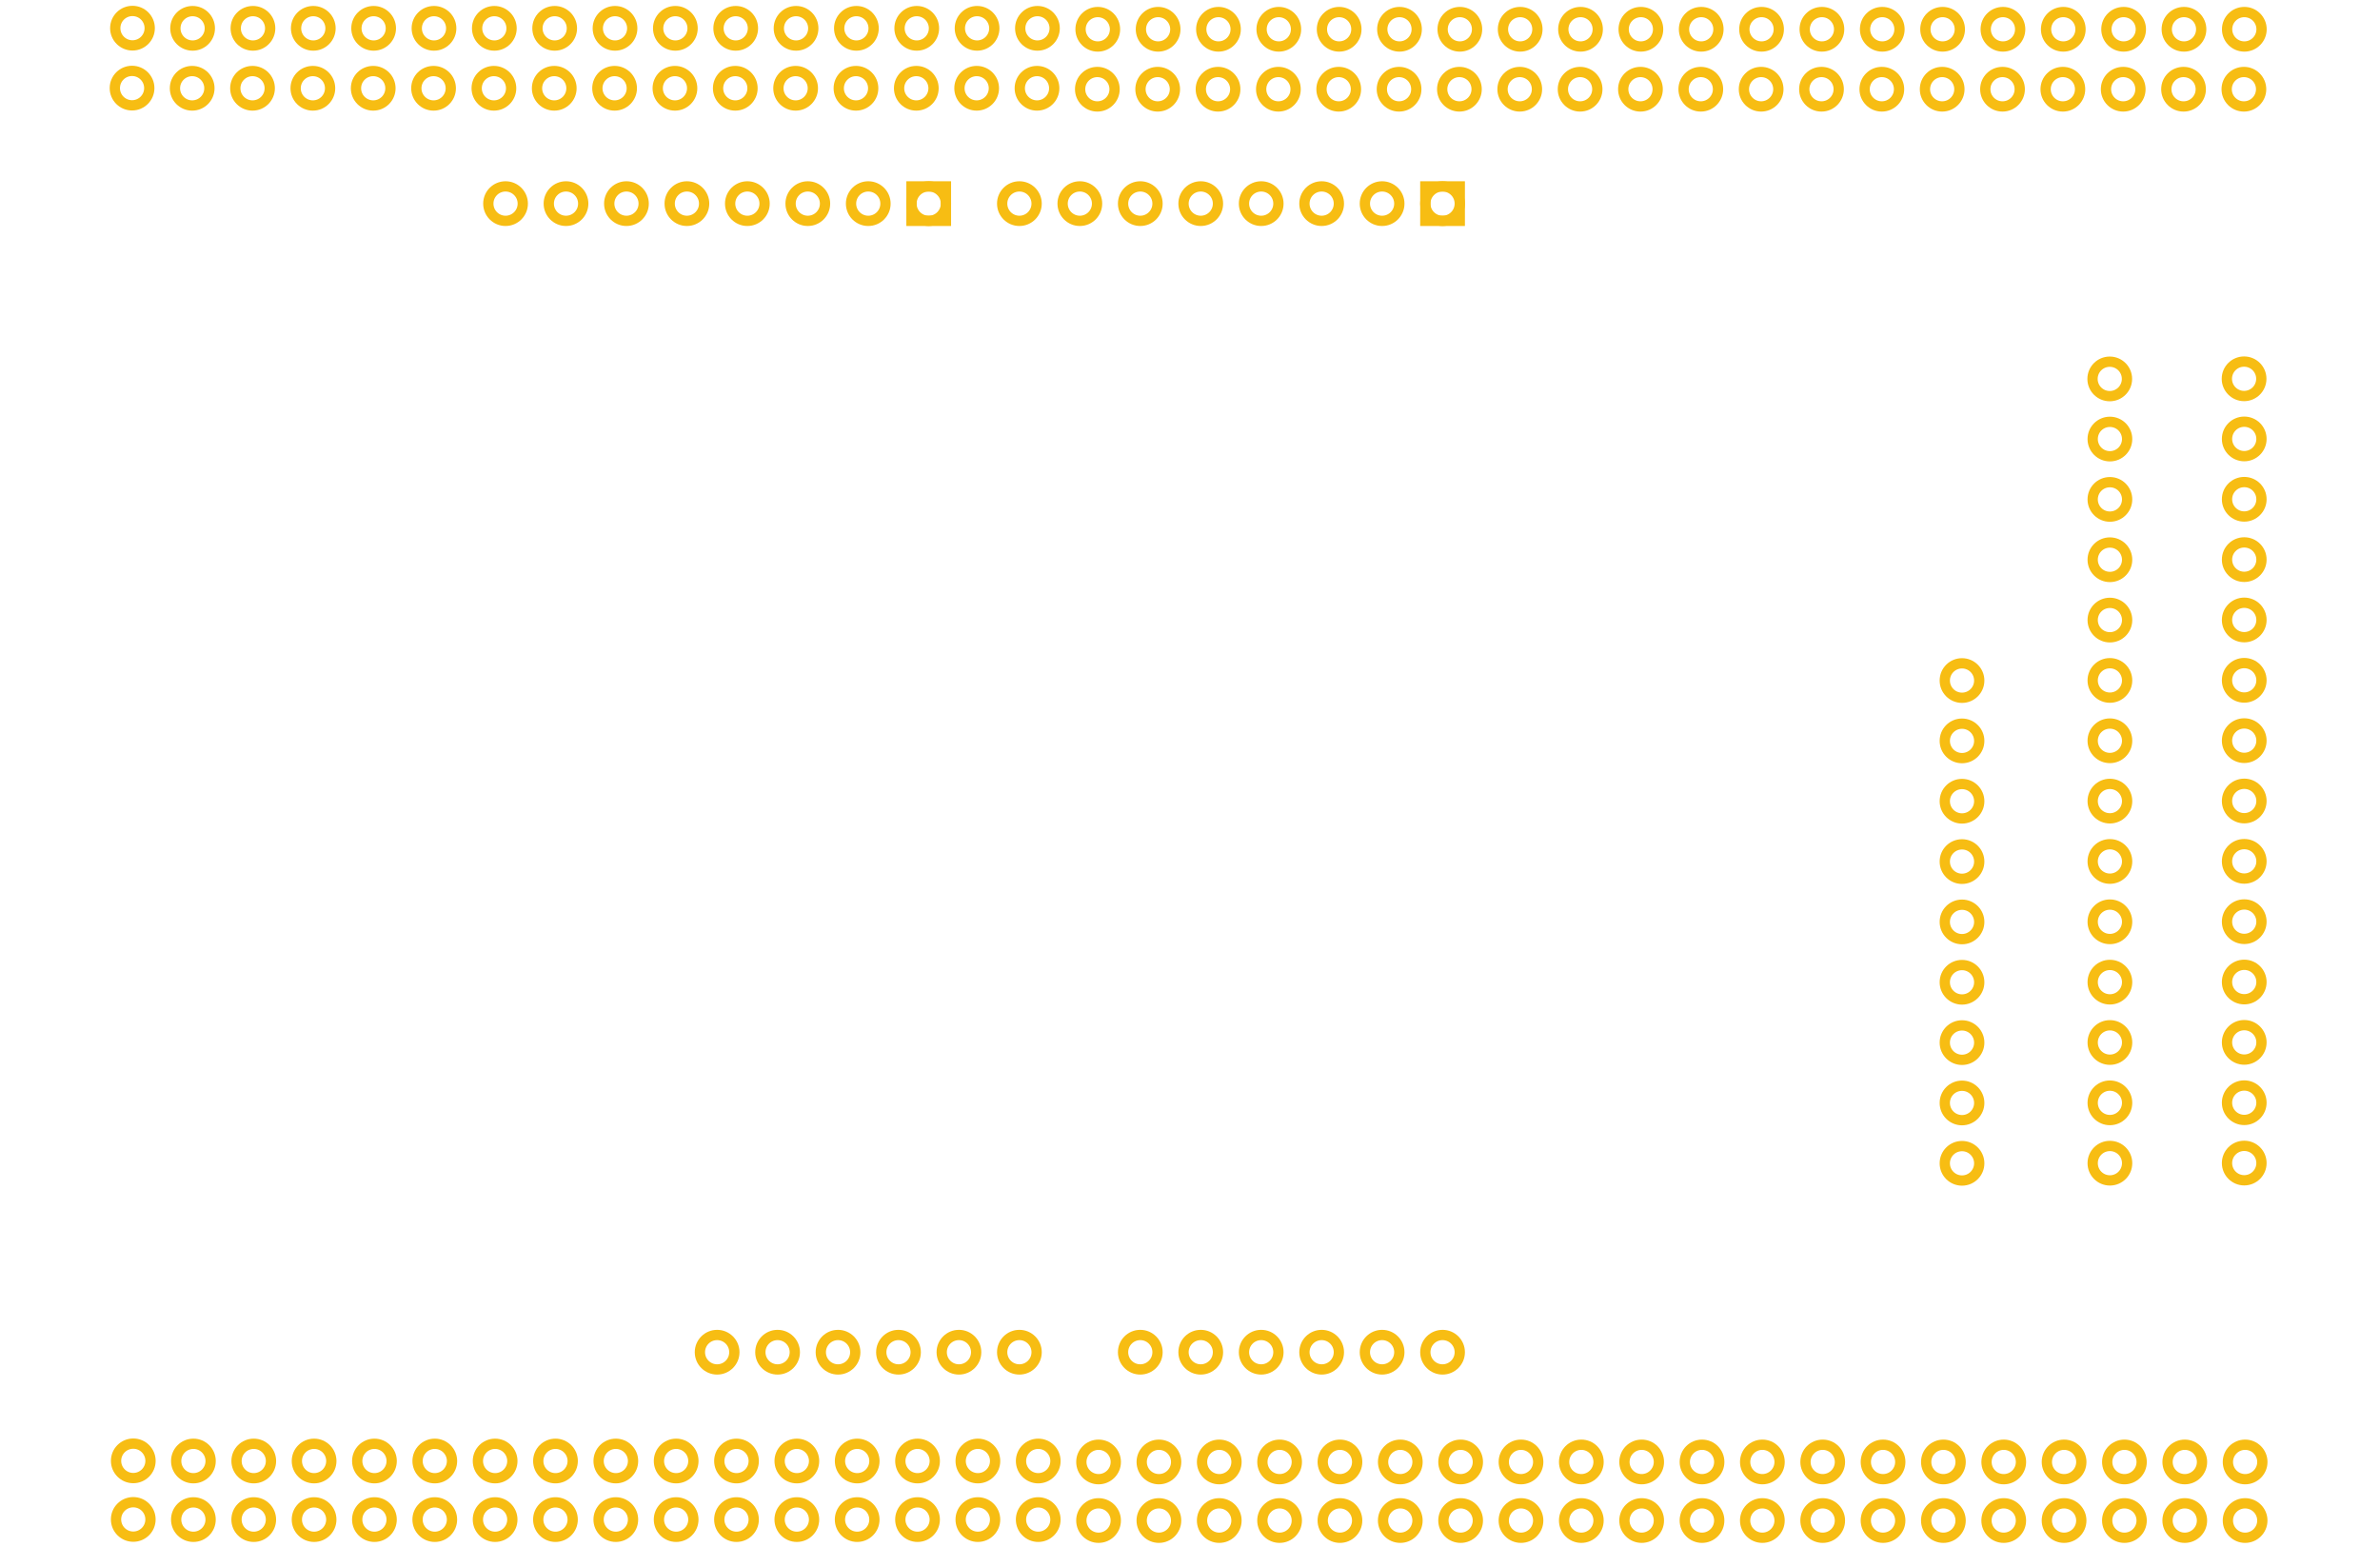 <?xml version="1.0" encoding="UTF-8" standalone="no"?>
<!-- Created with Inkscape (http://www.inkscape.org/) -->

<svg
   xmlns:dc="http://purl.org/dc/elements/1.1/"
   xmlns:cc="http://creativecommons.org/ns#"
   xmlns:rdf="http://www.w3.org/1999/02/22-rdf-syntax-ns#"
   xmlns:svg="http://www.w3.org/2000/svg"
   xmlns="http://www.w3.org/2000/svg"
   version="1.2"
   width="354.331"
   height="230.315"
   viewBox="0 0 283.464 184.252"
   id="svg2">
  <desc
     id="desc4">Fritzing footprint generated by brd2svg</desc>
  <defs
     id="defs359" />
  <g
     id="copper1">
    <g
       id="copper0">
      <circle
         cx="168.057"
         cy="144"
         r="2.052"
         transform="translate(-25.045,17.052)"
         id="connector1pad"
         style="fill:none;stroke:#f7bd13;stroke-width:1.224" />
      <circle
         cx="175.257"
         cy="144"
         r="2.052"
         transform="translate(-25.045,17.052)"
         id="connector2pad"
         style="fill:none;stroke:#f7bd13;stroke-width:1.224" />
      <circle
         cx="182.457"
         cy="144"
         r="2.052"
         transform="translate(-25.045,17.052)"
         id="connector3pad"
         style="fill:none;stroke:#f7bd13;stroke-width:1.224" />
      <circle
         cx="189.657"
         cy="144"
         r="2.052"
         transform="translate(-25.045,17.052)"
         id="connector4pad"
         style="fill:none;stroke:#f7bd13;stroke-width:1.224" />
      <circle
         cx="196.857"
         cy="144"
         r="2.052"
         transform="translate(-25.045,17.052)"
         id="connector5pad"
         style="fill:none;stroke:#f7bd13;stroke-width:1.224" />
      <circle
         cx="135.657"
         cy="7.2"
         r="2.052"
         transform="translate(-25.045,17.052)"
         id="connector68pad"
         style="fill:none;stroke:#f7bd13;stroke-width:1.224" />
      <rect
         width="4.104"
         height="4.104"
         x="108.56"
         y="22.2"
         id="rect325"
         style="fill:none;stroke:#f7bd13;stroke-width:1.224" />
      <circle
         cx="128.457"
         cy="7.2"
         r="2.052"
         transform="translate(-25.045,17.052)"
         id="connector69pad"
         style="fill:none;stroke:#f7bd13;stroke-width:1.224" />
      <circle
         cx="121.257"
         cy="7.2"
         r="2.052"
         transform="translate(-25.045,17.052)"
         id="connector70pad"
         style="fill:none;stroke:#f7bd13;stroke-width:1.224" />
      <circle
         cx="114.057"
         cy="7.2"
         r="2.052"
         transform="translate(-25.045,17.052)"
         id="connector71pad"
         style="fill:none;stroke:#f7bd13;stroke-width:1.224" />
      <circle
         cx="106.857"
         cy="7.2"
         r="2.052"
         transform="translate(-25.045,17.052)"
         id="connector72pad"
         style="fill:none;stroke:#f7bd13;stroke-width:1.224" />
      <circle
         cx="99.657"
         cy="7.2"
         r="2.052"
         transform="translate(-25.045,17.052)"
         id="connector73pad"
         style="fill:none;stroke:#f7bd13;stroke-width:1.224" />
      <circle
         cx="92.457"
         cy="7.2"
         r="2.052"
         transform="translate(-25.045,17.052)"
         id="connector74pad"
         style="fill:none;stroke:#f7bd13;stroke-width:1.224" />
      <circle
         cx="85.257"
         cy="7.2"
         r="2.052"
         transform="translate(-25.045,17.052)"
         id="connector75pad"
         style="fill:none;stroke:#f7bd13;stroke-width:1.224" />
      <circle
         cx="196.857"
         cy="7.2"
         r="2.052"
         transform="translate(-25.045,17.052)"
         id="connector76pad"
         style="fill:none;stroke:#f7bd13;stroke-width:1.224" />
      <rect
         width="4.104"
         height="4.104"
         x="169.76"
         y="22.2"
         id="rect335"
         style="fill:none;stroke:#f7bd13;stroke-width:1.224" />
      <circle
         cx="189.657"
         cy="7.2"
         r="2.052"
         transform="translate(-25.045,17.052)"
         id="connector77pad"
         style="fill:none;stroke:#f7bd13;stroke-width:1.224" />
      <circle
         cx="182.457"
         cy="7.2"
         r="2.052"
         transform="translate(-25.045,17.052)"
         id="connector78pad"
         style="fill:none;stroke:#f7bd13;stroke-width:1.224" />
      <circle
         cx="175.257"
         cy="7.2"
         r="2.052"
         transform="translate(-25.045,17.052)"
         id="connector79pad"
         style="fill:none;stroke:#f7bd13;stroke-width:1.224" />
      <circle
         cx="168.057"
         cy="7.2"
         r="2.052"
         transform="translate(-25.045,17.052)"
         id="connector80pad"
         style="fill:none;stroke:#f7bd13;stroke-width:1.224" />
      <circle
         cx="160.857"
         cy="7.2"
         r="2.052"
         transform="translate(-25.045,17.052)"
         id="connector81pad"
         style="fill:none;stroke:#f7bd13;stroke-width:1.224" />
      <circle
         cx="153.657"
         cy="7.2"
         r="2.052"
         transform="translate(-25.045,17.052)"
         id="connector82pad"
         style="fill:none;stroke:#f7bd13;stroke-width:1.224" />
      <circle
         cx="146.457"
         cy="7.2"
         r="2.052"
         transform="translate(-25.045,17.052)"
         id="connector83pad"
         style="fill:none;stroke:#f7bd13;stroke-width:1.224" />
      <circle
         cx="110.457"
         cy="144"
         r="2.052"
         transform="translate(-25.045,17.052)"
         id="connector128pad"
         style="fill:none;stroke:#f7bd13;stroke-width:1.224" />
      <circle
         cx="117.657"
         cy="144"
         r="2.052"
         transform="translate(-25.045,17.052)"
         id="connector129pad"
         style="fill:none;stroke:#f7bd13;stroke-width:1.224" />
      <circle
         cx="124.857"
         cy="144"
         r="2.052"
         transform="translate(-25.045,17.052)"
         id="connector130pad"
         style="fill:none;stroke:#f7bd13;stroke-width:1.224" />
      <circle
         cx="132.057"
         cy="144"
         r="2.052"
         transform="translate(-25.045,17.052)"
         id="connector131pad"
         style="fill:none;stroke:#f7bd13;stroke-width:1.224" />
      <circle
         cx="139.257"
         cy="144"
         r="2.052"
         transform="translate(-25.045,17.052)"
         id="connector132pad"
         style="fill:none;stroke:#f7bd13;stroke-width:1.224" />
      <circle
         cx="146.457"
         cy="144"
         r="2.052"
         transform="translate(-25.045,17.052)"
         id="connector133pad"
         style="fill:none;stroke:#f7bd13;stroke-width:1.224" />
      <circle
         cx="160.857"
         cy="144"
         r="2.052"
         transform="translate(-25.045,17.052)"
         id="connector0pad"
         style="fill:none;stroke:#f7bd13;stroke-width:1.224" />
      <circle
         cx="160.857"
         cy="144"
         r="2.052"
         transform="translate(-144.985,36.968)"
         id="X1"
         style="fill:none;stroke:#f7bd13;stroke-width:1.224" />
      <circle
         cx="160.857"
         cy="144"
         r="2.052"
         transform="translate(-137.824,36.986)"
         id="X1-4"
         style="fill:none;stroke:#f7bd13;stroke-width:1.224" />
      <circle
         cx="160.857"
         cy="144"
         r="2.052"
         transform="translate(-130.637,36.986)"
         id="X1-0"
         style="fill:none;stroke:#f7bd13;stroke-width:1.224" />
      <circle
         cx="160.857"
         cy="144"
         r="2.052"
         transform="translate(-123.449,36.986)"
         id="X1-9"
         style="fill:none;stroke:#f7bd13;stroke-width:1.224" />
      <circle
         cx="160.857"
         cy="144"
         r="2.052"
         transform="translate(-116.262,36.986)"
         id="X1-48"
         style="fill:none;stroke:#f7bd13;stroke-width:1.224" />
      <circle
         cx="160.857"
         cy="144"
         r="2.052"
         transform="translate(-109.075,36.986)"
         id="X1-4-8"
         style="fill:none;stroke:#f7bd13;stroke-width:1.224" />
      <circle
         cx="160.857"
         cy="144"
         r="2.052"
         transform="translate(-101.888,36.986)"
         id="X1-0-2"
         style="fill:none;stroke:#f7bd13;stroke-width:1.224" />
      <circle
         cx="160.857"
         cy="144"
         r="2.052"
         transform="translate(-94.701,36.986)"
         id="X1-9-4"
         style="fill:none;stroke:#f7bd13;stroke-width:1.224" />
      <circle
         cx="160.857"
         cy="144"
         r="2.052"
         transform="translate(-87.513,36.986)"
         id="X1-5"
         style="fill:none;stroke:#f7bd13;stroke-width:1.224" />
      <circle
         cx="160.857"
         cy="144"
         r="2.052"
         transform="translate(-80.326,36.986)"
         id="X1-4-5"
         style="fill:none;stroke:#f7bd13;stroke-width:1.224" />
      <circle
         cx="160.857"
         cy="144"
         r="2.052"
         transform="translate(-73.139,36.986)"
         id="X1-0-1"
         style="fill:none;stroke:#f7bd13;stroke-width:1.224" />
      <circle
         cx="160.857"
         cy="144"
         r="2.052"
         transform="translate(-65.952,36.986)"
         id="X1-9-7"
         style="fill:none;stroke:#f7bd13;stroke-width:1.224" />
      <circle
         cx="160.857"
         cy="144"
         r="2.052"
         transform="translate(-58.765,36.986)"
         id="X1-48-1"
         style="fill:none;stroke:#f7bd13;stroke-width:1.224" />
      <circle
         cx="160.857"
         cy="144"
         r="2.052"
         transform="translate(-51.577,36.986)"
         id="X1-4-8-1"
         style="fill:none;stroke:#f7bd13;stroke-width:1.224" />
      <circle
         cx="160.857"
         cy="144"
         r="2.052"
         transform="translate(-44.39,36.986)"
         id="X1-0-2-5"
         style="fill:none;stroke:#f7bd13;stroke-width:1.224" />
      <circle
         cx="160.857"
         cy="144"
         r="2.052"
         transform="translate(-37.203,36.986)"
         id="X1-9-4-2"
         style="fill:none;stroke:#f7bd13;stroke-width:1.224" />
      <circle
         cx="160.857"
         cy="144"
         r="2.052"
         transform="translate(-30.016,37.099)"
         id="X1-7"
         style="fill:none;stroke:#f7bd13;stroke-width:1.224" />
      <circle
         cx="160.857"
         cy="144"
         r="2.052"
         transform="translate(-22.829,37.099)"
         id="X1-4-6"
         style="fill:none;stroke:#f7bd13;stroke-width:1.224" />
      <circle
         cx="160.857"
         cy="144"
         r="2.052"
         transform="translate(-15.641,37.099)"
         id="X1-0-14"
         style="fill:none;stroke:#f7bd13;stroke-width:1.224" />
      <circle
         cx="160.857"
         cy="144"
         r="2.052"
         transform="translate(-8.454,37.099)"
         id="X1-9-2"
         style="fill:none;stroke:#f7bd13;stroke-width:1.224" />
      <circle
         cx="160.857"
         cy="144"
         r="2.052"
         transform="translate(-1.267,37.099)"
         id="X1-48-3"
         style="fill:none;stroke:#f7bd13;stroke-width:1.224" />
      <circle
         cx="160.857"
         cy="144"
         r="2.052"
         transform="translate(5.92,37.099)"
         id="X1-4-8-2"
         style="fill:none;stroke:#f7bd13;stroke-width:1.224" />
      <circle
         cx="160.857"
         cy="144"
         r="2.052"
         transform="translate(13.108,37.099)"
         id="X1-0-2-2"
         style="fill:none;stroke:#f7bd13;stroke-width:1.224" />
      <circle
         cx="160.857"
         cy="144"
         r="2.052"
         transform="translate(20.295,37.099)"
         id="X1-9-4-1"
         style="fill:none;stroke:#f7bd13;stroke-width:1.224" />
      <circle
         cx="160.857"
         cy="144"
         r="2.052"
         transform="translate(27.482,37.099)"
         id="X1-5-6"
         style="fill:none;stroke:#f7bd13;stroke-width:1.224" />
      <circle
         cx="160.857"
         cy="144"
         r="2.052"
         transform="translate(34.669,37.099)"
         id="X1-4-5-8"
         style="fill:none;stroke:#f7bd13;stroke-width:1.224" />
      <circle
         cx="160.857"
         cy="144"
         r="2.052"
         transform="translate(41.856,37.099)"
         id="X1-0-1-5"
         style="fill:none;stroke:#f7bd13;stroke-width:1.224" />
      <circle
         cx="160.857"
         cy="144"
         r="2.052"
         transform="translate(49.044,37.099)"
         id="X1-9-7-7"
         style="fill:none;stroke:#f7bd13;stroke-width:1.224" />
      <circle
         cx="160.857"
         cy="144"
         r="2.052"
         transform="translate(56.231,37.099)"
         id="X1-48-1-6"
         style="fill:none;stroke:#f7bd13;stroke-width:1.224" />
      <circle
         cx="160.857"
         cy="144"
         r="2.052"
         transform="translate(63.418,37.099)"
         id="X1-4-8-1-1"
         style="fill:none;stroke:#f7bd13;stroke-width:1.224" />
      <circle
         cx="160.857"
         cy="144"
         r="2.052"
         transform="translate(70.605,37.099)"
         id="X1-0-2-5-8"
         style="fill:none;stroke:#f7bd13;stroke-width:1.224" />
      <circle
         cx="160.857"
         cy="144"
         r="2.052"
         transform="translate(77.792,37.099)"
         id="X1-9-4-2-9"
         style="fill:none;stroke:#f7bd13;stroke-width:1.224" />
      <circle
         cx="160.857"
         cy="144"
         r="2.052"
         transform="translate(84.98,37.099)"
         id="X1-7-2"
         style="fill:none;stroke:#f7bd13;stroke-width:1.224" />
      <circle
         cx="160.857"
         cy="144"
         r="2.052"
         transform="translate(92.167,37.099)"
         id="X1-4-6-7"
         style="fill:none;stroke:#f7bd13;stroke-width:1.224" />
      <circle
         cx="160.857"
         cy="144"
         r="2.052"
         transform="translate(99.354,37.099)"
         id="X1-0-14-9"
         style="fill:none;stroke:#f7bd13;stroke-width:1.224" />
      <circle
         cx="160.857"
         cy="144"
         r="2.052"
         transform="translate(106.541,37.099)"
         id="X1-9-2-5"
         style="fill:none;stroke:#f7bd13;stroke-width:1.224" />
      <circle
         cx="160.857"
         cy="144"
         r="2.052"
         transform="translate(-144.983,29.991)"
         id="X1-42"
         style="fill:none;stroke:#f7bd13;stroke-width:1.224" />
      <circle
         cx="160.857"
         cy="144"
         r="2.052"
         transform="translate(-137.822,30.01)"
         id="X1-4-7"
         style="fill:none;stroke:#f7bd13;stroke-width:1.224" />
      <circle
         cx="160.857"
         cy="144"
         r="2.052"
         transform="translate(-130.634,30.01)"
         id="X1-0-7"
         style="fill:none;stroke:#f7bd13;stroke-width:1.224" />
      <circle
         cx="160.857"
         cy="144"
         r="2.052"
         transform="translate(-123.447,30.01)"
         id="X1-9-9"
         style="fill:none;stroke:#f7bd13;stroke-width:1.224" />
      <circle
         cx="160.857"
         cy="144"
         r="2.052"
         transform="translate(-116.26,30.01)"
         id="X1-48-31"
         style="fill:none;stroke:#f7bd13;stroke-width:1.224" />
      <circle
         cx="160.857"
         cy="144"
         r="2.052"
         transform="translate(-109.073,30.01)"
         id="X1-4-8-9"
         style="fill:none;stroke:#f7bd13;stroke-width:1.224" />
      <circle
         cx="160.857"
         cy="144"
         r="2.052"
         transform="translate(-101.886,30.01)"
         id="X1-0-2-8"
         style="fill:none;stroke:#f7bd13;stroke-width:1.224" />
      <circle
         cx="160.857"
         cy="144"
         r="2.052"
         transform="translate(-94.698,30.01)"
         id="X1-9-4-6"
         style="fill:none;stroke:#f7bd13;stroke-width:1.224" />
      <circle
         cx="160.857"
         cy="144"
         r="2.052"
         transform="translate(-87.511,30.01)"
         id="X1-5-5"
         style="fill:none;stroke:#f7bd13;stroke-width:1.224" />
      <circle
         cx="160.857"
         cy="144"
         r="2.052"
         transform="translate(-80.324,30.01)"
         id="X1-4-5-0"
         style="fill:none;stroke:#f7bd13;stroke-width:1.224" />
      <circle
         cx="160.857"
         cy="144"
         r="2.052"
         transform="translate(-73.137,30.01)"
         id="X1-0-1-2"
         style="fill:none;stroke:#f7bd13;stroke-width:1.224" />
      <circle
         cx="160.857"
         cy="144"
         r="2.052"
         transform="translate(-65.95,30.01)"
         id="X1-9-7-8"
         style="fill:none;stroke:#f7bd13;stroke-width:1.224" />
      <circle
         cx="160.857"
         cy="144"
         r="2.052"
         transform="translate(-58.762,30.01)"
         id="X1-48-1-60"
         style="fill:none;stroke:#f7bd13;stroke-width:1.224" />
      <circle
         cx="160.857"
         cy="144"
         r="2.052"
         transform="translate(-51.575,30.01)"
         id="X1-4-8-1-2"
         style="fill:none;stroke:#f7bd13;stroke-width:1.224" />
      <circle
         cx="160.857"
         cy="144"
         r="2.052"
         transform="translate(-44.388,30.01)"
         id="X1-0-2-5-4"
         style="fill:none;stroke:#f7bd13;stroke-width:1.224" />
      <circle
         cx="160.857"
         cy="144"
         r="2.052"
         transform="translate(-37.201,30.01)"
         id="X1-9-4-2-8"
         style="fill:none;stroke:#f7bd13;stroke-width:1.224" />
      <circle
         cx="160.857"
         cy="144"
         r="2.052"
         transform="translate(-30.014,30.123)"
         id="X1-7-6"
         style="fill:none;stroke:#f7bd13;stroke-width:1.224" />
      <circle
         cx="160.857"
         cy="144"
         r="2.052"
         transform="translate(-22.826,30.123)"
         id="X1-4-6-5"
         style="fill:none;stroke:#f7bd13;stroke-width:1.224" />
      <circle
         cx="160.857"
         cy="144"
         r="2.052"
         transform="translate(-15.639,30.123)"
         id="X1-0-14-0"
         style="fill:none;stroke:#f7bd13;stroke-width:1.224" />
      <circle
         cx="160.857"
         cy="144"
         r="2.052"
         transform="translate(-8.452,30.123)"
         id="X1-9-2-9"
         style="fill:none;stroke:#f7bd13;stroke-width:1.224" />
      <circle
         cx="160.857"
         cy="144"
         r="2.052"
         transform="translate(-1.265,30.123)"
         id="X1-48-3-0"
         style="fill:none;stroke:#f7bd13;stroke-width:1.224" />
      <circle
         cx="160.857"
         cy="144"
         r="2.052"
         transform="translate(5.923,30.123)"
         id="X1-4-8-2-0"
         style="fill:none;stroke:#f7bd13;stroke-width:1.224" />
      <circle
         cx="160.857"
         cy="144"
         r="2.052"
         transform="translate(13.11,30.123)"
         id="X1-0-2-2-6"
         style="fill:none;stroke:#f7bd13;stroke-width:1.224" />
      <circle
         cx="160.857"
         cy="144"
         r="2.052"
         transform="translate(20.297,30.123)"
         id="X1-9-4-1-1"
         style="fill:none;stroke:#f7bd13;stroke-width:1.224" />
      <circle
         cx="160.857"
         cy="144"
         r="2.052"
         transform="translate(27.484,30.123)"
         id="X1-5-6-3"
         style="fill:none;stroke:#f7bd13;stroke-width:1.224" />
      <circle
         cx="160.857"
         cy="144"
         r="2.052"
         transform="translate(34.671,30.123)"
         id="X1-4-5-8-8"
         style="fill:none;stroke:#f7bd13;stroke-width:1.224" />
      <circle
         cx="160.857"
         cy="144"
         r="2.052"
         transform="translate(41.859,30.123)"
         id="X1-0-1-5-9"
         style="fill:none;stroke:#f7bd13;stroke-width:1.224" />
      <circle
         cx="160.857"
         cy="144"
         r="2.052"
         transform="translate(49.046,30.123)"
         id="X1-9-7-7-3"
         style="fill:none;stroke:#f7bd13;stroke-width:1.224" />
      <circle
         cx="160.857"
         cy="144"
         r="2.052"
         transform="translate(56.233,30.123)"
         id="X1-48-1-6-4"
         style="fill:none;stroke:#f7bd13;stroke-width:1.224" />
      <circle
         cx="160.857"
         cy="144"
         r="2.052"
         transform="translate(63.42,30.123)"
         id="X1-4-8-1-1-4"
         style="fill:none;stroke:#f7bd13;stroke-width:1.224" />
      <circle
         cx="160.857"
         cy="144"
         r="2.052"
         transform="translate(70.607,30.123)"
         id="X1-0-2-5-8-6"
         style="fill:none;stroke:#f7bd13;stroke-width:1.224" />
      <circle
         cx="160.857"
         cy="144"
         r="2.052"
         transform="translate(77.795,30.123)"
         id="X1-9-4-2-9-0"
         style="fill:none;stroke:#f7bd13;stroke-width:1.224" />
      <circle
         cx="160.857"
         cy="144"
         r="2.052"
         transform="translate(84.982,30.123)"
         id="X1-7-2-6"
         style="fill:none;stroke:#f7bd13;stroke-width:1.224" />
      <circle
         cx="160.857"
         cy="144"
         r="2.052"
         transform="translate(92.169,30.123)"
         id="X1-4-6-7-6"
         style="fill:none;stroke:#f7bd13;stroke-width:1.224" />
      <circle
         cx="160.857"
         cy="144"
         r="2.052"
         transform="translate(99.356,30.123)"
         id="X1-0-14-9-1"
         style="fill:none;stroke:#f7bd13;stroke-width:1.224" />
      <circle
         cx="160.857"
         cy="144"
         r="2.052"
         transform="translate(106.543,30.123)"
         id="X1-9-2-5-8"
         style="fill:none;stroke:#f7bd13;stroke-width:1.224" />
      <circle
         cx="160.857"
         cy="144"
         r="2.052"
         transform="translate(-145.078,-140.645)"
         id="X1-42-4"
         style="fill:none;stroke:#f7bd13;stroke-width:1.224" />
      <circle
         cx="160.857"
         cy="144"
         r="2.052"
         transform="translate(-137.917,-140.627)"
         id="X1-4-7-9"
         style="fill:none;stroke:#f7bd13;stroke-width:1.224" />
      <circle
         cx="160.857"
         cy="144"
         r="2.052"
         transform="translate(-130.73,-140.627)"
         id="X1-0-7-6"
         style="fill:none;stroke:#f7bd13;stroke-width:1.224" />
      <circle
         cx="160.857"
         cy="144"
         r="2.052"
         transform="translate(-123.543,-140.627)"
         id="X1-9-9-3"
         style="fill:none;stroke:#f7bd13;stroke-width:1.224" />
      <circle
         cx="160.857"
         cy="144"
         r="2.052"
         transform="translate(-116.356,-140.627)"
         id="X1-48-31-7"
         style="fill:none;stroke:#f7bd13;stroke-width:1.224" />
      <circle
         cx="160.857"
         cy="144"
         r="2.052"
         transform="translate(-109.168,-140.627)"
         id="X1-4-8-9-8"
         style="fill:none;stroke:#f7bd13;stroke-width:1.224" />
      <circle
         cx="160.857"
         cy="144"
         r="2.052"
         transform="translate(-101.981,-140.627)"
         id="X1-0-2-8-8"
         style="fill:none;stroke:#f7bd13;stroke-width:1.224" />
      <circle
         cx="160.857"
         cy="144"
         r="2.052"
         transform="translate(-94.794,-140.627)"
         id="X1-9-4-6-2"
         style="fill:none;stroke:#f7bd13;stroke-width:1.224" />
      <circle
         cx="160.857"
         cy="144"
         r="2.052"
         transform="translate(-87.607,-140.627)"
         id="X1-5-5-9"
         style="fill:none;stroke:#f7bd13;stroke-width:1.224" />
      <circle
         cx="160.857"
         cy="144"
         r="2.052"
         transform="translate(-80.42,-140.627)"
         id="X1-4-5-0-1"
         style="fill:none;stroke:#f7bd13;stroke-width:1.224" />
      <circle
         cx="160.857"
         cy="144"
         r="2.052"
         transform="translate(-73.232,-140.627)"
         id="X1-0-1-2-3"
         style="fill:none;stroke:#f7bd13;stroke-width:1.224" />
      <circle
         cx="160.857"
         cy="144"
         r="2.052"
         transform="translate(-66.045,-140.627)"
         id="X1-9-7-8-5"
         style="fill:none;stroke:#f7bd13;stroke-width:1.224" />
      <circle
         cx="160.857"
         cy="144"
         r="2.052"
         transform="translate(-58.858,-140.627)"
         id="X1-48-1-60-9"
         style="fill:none;stroke:#f7bd13;stroke-width:1.224" />
      <circle
         cx="160.857"
         cy="144"
         r="2.052"
         transform="translate(-51.671,-140.627)"
         id="X1-4-8-1-2-8"
         style="fill:none;stroke:#f7bd13;stroke-width:1.224" />
      <circle
         cx="160.857"
         cy="144"
         r="2.052"
         transform="translate(-44.484,-140.627)"
         id="X1-0-2-5-4-4"
         style="fill:none;stroke:#f7bd13;stroke-width:1.224" />
      <circle
         cx="160.857"
         cy="144"
         r="2.052"
         transform="translate(-37.296,-140.627)"
         id="X1-9-4-2-8-0"
         style="fill:none;stroke:#f7bd13;stroke-width:1.224" />
      <circle
         cx="160.857"
         cy="144"
         r="2.052"
         transform="translate(-30.109,-140.514)"
         id="X1-7-6-7"
         style="fill:none;stroke:#f7bd13;stroke-width:1.224" />
      <circle
         cx="160.857"
         cy="144"
         r="2.052"
         transform="translate(-22.922,-140.514)"
         id="X1-4-6-5-6"
         style="fill:none;stroke:#f7bd13;stroke-width:1.224" />
      <circle
         cx="160.857"
         cy="144"
         r="2.052"
         transform="translate(-15.735,-140.514)"
         id="X1-0-14-0-3"
         style="fill:none;stroke:#f7bd13;stroke-width:1.224" />
      <circle
         cx="160.857"
         cy="144"
         r="2.052"
         transform="translate(-8.548,-140.514)"
         id="X1-9-2-9-6"
         style="fill:none;stroke:#f7bd13;stroke-width:1.224" />
      <circle
         cx="160.857"
         cy="144"
         r="2.052"
         transform="translate(-1.36,-140.514)"
         id="X1-48-3-0-1"
         style="fill:none;stroke:#f7bd13;stroke-width:1.224" />
      <circle
         cx="160.857"
         cy="144"
         r="2.052"
         transform="translate(5.827,-140.514)"
         id="X1-4-8-2-0-5"
         style="fill:none;stroke:#f7bd13;stroke-width:1.224" />
      <circle
         cx="160.857"
         cy="144"
         r="2.052"
         transform="translate(13.014,-140.514)"
         id="X1-0-2-2-6-4"
         style="fill:none;stroke:#f7bd13;stroke-width:1.224" />
      <circle
         cx="160.857"
         cy="144"
         r="2.052"
         transform="translate(20.201,-140.514)"
         id="X1-9-4-1-1-2"
         style="fill:none;stroke:#f7bd13;stroke-width:1.224" />
      <circle
         cx="160.857"
         cy="144"
         r="2.052"
         transform="translate(27.388,-140.514)"
         id="X1-5-6-3-0"
         style="fill:none;stroke:#f7bd13;stroke-width:1.224" />
      <circle
         cx="160.857"
         cy="144"
         r="2.052"
         transform="translate(34.576,-140.514)"
         id="X1-4-5-8-8-9"
         style="fill:none;stroke:#f7bd13;stroke-width:1.224" />
      <circle
         cx="160.857"
         cy="144"
         r="2.052"
         transform="translate(41.763,-140.514)"
         id="X1-0-1-5-9-7"
         style="fill:none;stroke:#f7bd13;stroke-width:1.224" />
      <circle
         cx="160.857"
         cy="144"
         r="2.052"
         transform="translate(48.95,-140.514)"
         id="X1-9-7-7-3-3"
         style="fill:none;stroke:#f7bd13;stroke-width:1.224" />
      <circle
         cx="160.857"
         cy="144"
         r="2.052"
         transform="translate(56.137,-140.514)"
         id="X1-48-1-6-4-7"
         style="fill:none;stroke:#f7bd13;stroke-width:1.224" />
      <circle
         cx="160.857"
         cy="144"
         r="2.052"
         transform="translate(63.325,-140.514)"
         id="X1-4-8-1-1-4-2"
         style="fill:none;stroke:#f7bd13;stroke-width:1.224" />
      <circle
         cx="160.857"
         cy="144"
         r="2.052"
         transform="translate(70.512,-140.514)"
         id="X1-0-2-5-8-6-6"
         style="fill:none;stroke:#f7bd13;stroke-width:1.224" />
      <circle
         cx="160.857"
         cy="144"
         r="2.052"
         transform="translate(77.699,-140.514)"
         id="X1-9-4-2-9-0-0"
         style="fill:none;stroke:#f7bd13;stroke-width:1.224" />
      <circle
         cx="160.857"
         cy="144"
         r="2.052"
         transform="translate(84.886,-140.514)"
         id="X1-7-2-6-1"
         style="fill:none;stroke:#f7bd13;stroke-width:1.224" />
      <circle
         cx="160.857"
         cy="144"
         r="2.052"
         transform="translate(92.073,-140.514)"
         id="X1-4-6-7-6-6"
         style="fill:none;stroke:#f7bd13;stroke-width:1.224" />
      <circle
         cx="160.857"
         cy="144"
         r="2.052"
         transform="translate(99.261,-140.514)"
         id="X1-0-14-9-1-5"
         style="fill:none;stroke:#f7bd13;stroke-width:1.224" />
      <circle
         cx="160.857"
         cy="144"
         r="2.052"
         transform="translate(106.448,-140.514)"
         id="X1-9-2-5-8-7"
         style="fill:none;stroke:#f7bd13;stroke-width:1.224" />
      <circle
         cx="160.857"
         cy="144"
         r="2.052"
         transform="translate(-145.129,-133.505)"
         id="X1-42-4-5"
         style="fill:none;stroke:#f7bd13;stroke-width:1.224" />
      <circle
         cx="160.857"
         cy="144"
         r="2.052"
         transform="translate(-137.968,-133.487)"
         id="X1-4-7-9-4"
         style="fill:none;stroke:#f7bd13;stroke-width:1.224" />
      <circle
         cx="160.857"
         cy="144"
         r="2.052"
         transform="translate(-130.781,-133.487)"
         id="X1-0-7-6-1"
         style="fill:none;stroke:#f7bd13;stroke-width:1.224" />
      <circle
         cx="160.857"
         cy="144"
         r="2.052"
         transform="translate(-123.594,-133.487)"
         id="X1-9-9-3-2"
         style="fill:none;stroke:#f7bd13;stroke-width:1.224" />
      <circle
         cx="160.857"
         cy="144"
         r="2.052"
         transform="translate(-116.406,-133.487)"
         id="X1-48-31-7-0"
         style="fill:none;stroke:#f7bd13;stroke-width:1.224" />
      <circle
         cx="160.857"
         cy="144"
         r="2.052"
         transform="translate(-109.219,-133.487)"
         id="X1-4-8-9-8-0"
         style="fill:none;stroke:#f7bd13;stroke-width:1.224" />
      <circle
         cx="160.857"
         cy="144"
         r="2.052"
         transform="translate(-102.032,-133.487)"
         id="X1-0-2-8-8-1"
         style="fill:none;stroke:#f7bd13;stroke-width:1.224" />
      <circle
         cx="160.857"
         cy="144"
         r="2.052"
         transform="translate(-94.845,-133.487)"
         id="X1-9-4-6-2-4"
         style="fill:none;stroke:#f7bd13;stroke-width:1.224" />
      <circle
         cx="160.857"
         cy="144"
         r="2.052"
         transform="translate(-87.658,-133.487)"
         id="X1-5-5-9-6"
         style="fill:none;stroke:#f7bd13;stroke-width:1.224" />
      <circle
         cx="160.857"
         cy="144"
         r="2.052"
         transform="translate(-80.47,-133.487)"
         id="X1-4-5-0-1-0"
         style="fill:none;stroke:#f7bd13;stroke-width:1.224" />
      <circle
         cx="160.857"
         cy="144"
         r="2.052"
         transform="translate(-73.283,-133.487)"
         id="X1-0-1-2-3-7"
         style="fill:none;stroke:#f7bd13;stroke-width:1.224" />
      <circle
         cx="160.857"
         cy="144"
         r="2.052"
         transform="translate(-66.096,-133.487)"
         id="X1-9-7-8-5-1"
         style="fill:none;stroke:#f7bd13;stroke-width:1.224" />
      <circle
         cx="160.857"
         cy="144"
         r="2.052"
         transform="translate(-58.909,-133.487)"
         id="X1-48-1-60-9-7"
         style="fill:none;stroke:#f7bd13;stroke-width:1.224" />
      <circle
         cx="160.857"
         cy="144"
         r="2.052"
         transform="translate(-51.722,-133.487)"
         id="X1-4-8-1-2-8-7"
         style="fill:none;stroke:#f7bd13;stroke-width:1.224" />
      <circle
         cx="160.857"
         cy="144"
         r="2.052"
         transform="translate(-44.534,-133.487)"
         id="X1-0-2-5-4-4-7"
         style="fill:none;stroke:#f7bd13;stroke-width:1.224" />
      <circle
         cx="160.857"
         cy="144"
         r="2.052"
         transform="translate(-37.347,-133.487)"
         id="X1-9-4-2-8-0-7"
         style="fill:none;stroke:#f7bd13;stroke-width:1.224" />
      <circle
         cx="160.857"
         cy="144"
         r="2.052"
         transform="translate(-30.16,-133.374)"
         id="X1-7-6-7-3"
         style="fill:none;stroke:#f7bd13;stroke-width:1.224" />
      <circle
         cx="160.857"
         cy="144"
         r="2.052"
         transform="translate(-22.973,-133.374)"
         id="X1-4-6-5-6-3"
         style="fill:none;stroke:#f7bd13;stroke-width:1.224" />
      <circle
         cx="160.857"
         cy="144"
         r="2.052"
         transform="translate(-15.786,-133.374)"
         id="X1-0-14-0-3-5"
         style="fill:none;stroke:#f7bd13;stroke-width:1.224" />
      <circle
         cx="160.857"
         cy="144"
         r="2.052"
         transform="translate(-8.598,-133.374)"
         id="X1-9-2-9-6-9"
         style="fill:none;stroke:#f7bd13;stroke-width:1.224" />
      <circle
         cx="160.857"
         cy="144"
         r="2.052"
         transform="translate(-1.411,-133.374)"
         id="X1-48-3-0-1-9"
         style="fill:none;stroke:#f7bd13;stroke-width:1.224" />
      <circle
         cx="160.857"
         cy="144"
         r="2.052"
         transform="translate(5.776,-133.374)"
         id="X1-4-8-2-0-5-8"
         style="fill:none;stroke:#f7bd13;stroke-width:1.224" />
      <circle
         cx="160.857"
         cy="144"
         r="2.052"
         transform="translate(12.963,-133.374)"
         id="X1-0-2-2-6-4-1"
         style="fill:none;stroke:#f7bd13;stroke-width:1.224" />
      <circle
         cx="160.857"
         cy="144"
         r="2.052"
         transform="translate(20.15,-133.374)"
         id="X1-9-4-1-1-2-8"
         style="fill:none;stroke:#f7bd13;stroke-width:1.224" />
      <circle
         cx="160.857"
         cy="144"
         r="2.052"
         transform="translate(27.338,-133.374)"
         id="X1-5-6-3-0-2"
         style="fill:none;stroke:#f7bd13;stroke-width:1.224" />
      <circle
         cx="160.857"
         cy="144"
         r="2.052"
         transform="translate(34.525,-133.374)"
         id="X1-4-5-8-8-9-6"
         style="fill:none;stroke:#f7bd13;stroke-width:1.224" />
      <circle
         cx="160.857"
         cy="144"
         r="2.052"
         transform="translate(41.712,-133.374)"
         id="X1-0-1-5-9-7-6"
         style="fill:none;stroke:#f7bd13;stroke-width:1.224" />
      <circle
         cx="160.857"
         cy="144"
         r="2.052"
         transform="translate(48.899,-133.374)"
         id="X1-9-7-7-3-3-0"
         style="fill:none;stroke:#f7bd13;stroke-width:1.224" />
      <circle
         cx="160.857"
         cy="144"
         r="2.052"
         transform="translate(56.087,-133.374)"
         id="X1-48-1-6-4-7-3"
         style="fill:none;stroke:#f7bd13;stroke-width:1.224" />
      <circle
         cx="160.857"
         cy="144"
         r="2.052"
         transform="translate(63.274,-133.374)"
         id="X1-4-8-1-1-4-2-8"
         style="fill:none;stroke:#f7bd13;stroke-width:1.224" />
      <circle
         cx="160.857"
         cy="144"
         r="2.052"
         transform="translate(70.461,-133.374)"
         id="X1-0-2-5-8-6-6-0"
         style="fill:none;stroke:#f7bd13;stroke-width:1.224" />
      <circle
         cx="160.857"
         cy="144"
         r="2.052"
         transform="translate(77.648,-133.374)"
         id="X1-9-4-2-9-0-0-1"
         style="fill:none;stroke:#f7bd13;stroke-width:1.224" />
      <circle
         cx="160.857"
         cy="144"
         r="2.052"
         transform="translate(84.835,-133.374)"
         id="X1-7-2-6-1-2"
         style="fill:none;stroke:#f7bd13;stroke-width:1.224" />
      <circle
         cx="160.857"
         cy="144"
         r="2.052"
         transform="translate(92.023,-133.374)"
         id="X1-4-6-7-6-6-5"
         style="fill:none;stroke:#f7bd13;stroke-width:1.224" />
      <circle
         cx="160.857"
         cy="144"
         r="2.052"
         transform="translate(99.21,-133.374)"
         id="X1-0-14-9-1-5-0"
         style="fill:none;stroke:#f7bd13;stroke-width:1.224" />
      <circle
         cx="160.857"
         cy="144"
         r="2.052"
         transform="translate(106.397,-133.374)"
         id="X1-9-2-5-8-7-9"
         style="fill:none;stroke:#f7bd13;stroke-width:1.224" />
      <circle
         cx="160.857"
         cy="144"
         r="2.052"
         transform="matrix(0,1,1,0,123.277,-115.741)"
         id="X1-42-4-5-4"
         style="fill:none;stroke:#f7bd13;stroke-width:1.224" />
      <circle
         cx="160.857"
         cy="144"
         r="2.052"
         transform="matrix(0,1,1,0,123.295,-108.58)"
         id="X1-4-7-9-4-7"
         style="fill:none;stroke:#f7bd13;stroke-width:1.224" />
      <circle
         cx="160.857"
         cy="144"
         r="2.052"
         transform="matrix(0,1,1,0,123.295,-101.392)"
         id="X1-0-7-6-1-8"
         style="fill:none;stroke:#f7bd13;stroke-width:1.224" />
      <circle
         cx="160.857"
         cy="144"
         r="2.052"
         transform="matrix(0,1,1,0,123.295,-94.205)"
         id="X1-9-9-3-2-3"
         style="fill:none;stroke:#f7bd13;stroke-width:1.224" />
      <circle
         cx="160.857"
         cy="144"
         r="2.052"
         transform="matrix(0,1,1,0,123.295,-87.018)"
         id="X1-48-31-7-0-5"
         style="fill:none;stroke:#f7bd13;stroke-width:1.224" />
      <circle
         cx="160.857"
         cy="144"
         r="2.052"
         transform="matrix(0,1,1,0,123.295,-79.831)"
         id="X1-4-8-9-8-0-1"
         style="fill:none;stroke:#f7bd13;stroke-width:1.224" />
      <circle
         cx="160.857"
         cy="144"
         r="2.052"
         transform="matrix(0,1,1,0,123.295,-72.644)"
         id="X1-0-2-8-8-1-2"
         style="fill:none;stroke:#f7bd13;stroke-width:1.224" />
      <circle
         cx="160.857"
         cy="144"
         r="2.052"
         transform="matrix(0,1,1,0,123.295,-65.456)"
         id="X1-9-4-6-2-4-0"
         style="fill:none;stroke:#f7bd13;stroke-width:1.224" />
      <circle
         cx="160.857"
         cy="144"
         r="2.052"
         transform="matrix(0,1,1,0,123.295,-58.269)"
         id="X1-5-5-9-6-1"
         style="fill:none;stroke:#f7bd13;stroke-width:1.224" />
      <circle
         cx="160.857"
         cy="144"
         r="2.052"
         transform="matrix(0,1,1,0,123.295,-51.082)"
         id="X1-4-5-0-1-0-6"
         style="fill:none;stroke:#f7bd13;stroke-width:1.224" />
      <circle
         cx="160.857"
         cy="144"
         r="2.052"
         transform="matrix(0,1,1,0,123.295,-43.895)"
         id="X1-0-1-2-3-7-4"
         style="fill:none;stroke:#f7bd13;stroke-width:1.224" />
      <circle
         cx="160.857"
         cy="144"
         r="2.052"
         transform="matrix(0,1,1,0,123.295,-36.708)"
         id="X1-9-7-8-5-1-0"
         style="fill:none;stroke:#f7bd13;stroke-width:1.224" />
      <circle
         cx="160.857"
         cy="144"
         r="2.052"
         transform="matrix(0,1,1,0,123.295,-29.52)"
         id="X1-48-1-60-9-7-6"
         style="fill:none;stroke:#f7bd13;stroke-width:1.224" />
      <circle
         cx="160.857"
         cy="144"
         r="2.052"
         transform="matrix(0,1,1,0,123.295,-22.333)"
         id="X1-4-8-1-2-8-7-1"
         style="fill:none;stroke:#f7bd13;stroke-width:1.224" />
      <circle
         cx="160.857"
         cy="144"
         r="2.052"
         transform="matrix(0,1,1,0,107.277,-115.727)"
         id="X1-42-4-5-4-8"
         style="fill:none;stroke:#f7bd13;stroke-width:1.224" />
      <circle
         cx="160.857"
         cy="144"
         r="2.052"
         transform="matrix(0,1,1,0,107.295,-108.565)"
         id="X1-4-7-9-4-7-9"
         style="fill:none;stroke:#f7bd13;stroke-width:1.224" />
      <circle
         cx="160.857"
         cy="144"
         r="2.052"
         transform="matrix(0,1,1,0,107.295,-101.378)"
         id="X1-0-7-6-1-8-8"
         style="fill:none;stroke:#f7bd13;stroke-width:1.224" />
      <circle
         cx="160.857"
         cy="144"
         r="2.052"
         transform="matrix(0,1,1,0,107.295,-94.191)"
         id="X1-9-9-3-2-3-4"
         style="fill:none;stroke:#f7bd13;stroke-width:1.224" />
      <circle
         cx="160.857"
         cy="144"
         r="2.052"
         transform="matrix(0,1,1,0,107.295,-87.004)"
         id="X1-48-31-7-0-5-1"
         style="fill:none;stroke:#f7bd13;stroke-width:1.224" />
      <circle
         cx="160.857"
         cy="144"
         r="2.052"
         transform="matrix(0,1,1,0,107.295,-79.816)"
         id="X1-4-8-9-8-0-1-4"
         style="fill:none;stroke:#f7bd13;stroke-width:1.224" />
      <circle
         cx="160.857"
         cy="144"
         r="2.052"
         transform="matrix(0,1,1,0,107.295,-72.629)"
         id="X1-0-2-8-8-1-2-3"
         style="fill:none;stroke:#f7bd13;stroke-width:1.224" />
      <circle
         cx="160.857"
         cy="144"
         r="2.052"
         transform="matrix(0,1,1,0,107.295,-65.442)"
         id="X1-9-4-6-2-4-0-9"
         style="fill:none;stroke:#f7bd13;stroke-width:1.224" />
      <circle
         cx="160.857"
         cy="144"
         r="2.052"
         transform="matrix(0,1,1,0,107.295,-58.255)"
         id="X1-5-5-9-6-1-8"
         style="fill:none;stroke:#f7bd13;stroke-width:1.224" />
      <circle
         cx="160.857"
         cy="144"
         r="2.052"
         transform="matrix(0,1,1,0,107.295,-51.068)"
         id="X1-4-5-0-1-0-6-8"
         style="fill:none;stroke:#f7bd13;stroke-width:1.224" />
      <circle
         cx="160.857"
         cy="144"
         r="2.052"
         transform="matrix(0,1,1,0,107.295,-43.88)"
         id="X1-0-1-2-3-7-4-0"
         style="fill:none;stroke:#f7bd13;stroke-width:1.224" />
      <circle
         cx="160.857"
         cy="144"
         r="2.052"
         transform="matrix(0,1,1,0,107.295,-36.693)"
         id="X1-9-7-8-5-1-0-8"
         style="fill:none;stroke:#f7bd13;stroke-width:1.224" />
      <circle
         cx="160.857"
         cy="144"
         r="2.052"
         transform="matrix(0,1,1,0,107.295,-29.506)"
         id="X1-48-1-60-9-7-6-7"
         style="fill:none;stroke:#f7bd13;stroke-width:1.224" />
      <circle
         cx="160.857"
         cy="144"
         r="2.052"
         transform="matrix(0,1,1,0,107.295,-22.319)"
         id="X1-4-8-1-2-8-7-1-7"
         style="fill:none;stroke:#f7bd13;stroke-width:1.224" />
      <circle
         cx="160.857"
         cy="144"
         r="2.052"
         transform="matrix(0,1,1,0,89.681,-79.802)"
         id="X1-4-8-9-8-0-1-4-1"
         style="fill:none;stroke:#f7bd13;stroke-width:1.224" />
      <circle
         cx="160.857"
         cy="144"
         r="2.052"
         transform="matrix(0,1,1,0,89.681,-72.615)"
         id="X1-0-2-8-8-1-2-3-0"
         style="fill:none;stroke:#f7bd13;stroke-width:1.224" />
      <circle
         cx="160.857"
         cy="144"
         r="2.052"
         transform="matrix(0,1,1,0,89.681,-65.428)"
         id="X1-9-4-6-2-4-0-9-7"
         style="fill:none;stroke:#f7bd13;stroke-width:1.224" />
      <circle
         cx="160.857"
         cy="144"
         r="2.052"
         transform="matrix(0,1,1,0,89.681,-58.24)"
         id="X1-5-5-9-6-1-8-3"
         style="fill:none;stroke:#f7bd13;stroke-width:1.224" />
      <circle
         cx="160.857"
         cy="144"
         r="2.052"
         transform="matrix(0,1,1,0,89.681,-51.053)"
         id="X1-4-5-0-1-0-6-8-4"
         style="fill:none;stroke:#f7bd13;stroke-width:1.224" />
      <circle
         cx="160.857"
         cy="144"
         r="2.052"
         transform="matrix(0,1,1,0,89.681,-43.866)"
         id="X1-0-1-2-3-7-4-0-9"
         style="fill:none;stroke:#f7bd13;stroke-width:1.224" />
      <circle
         cx="160.857"
         cy="144"
         r="2.052"
         transform="matrix(0,1,1,0,89.681,-36.679)"
         id="X1-9-7-8-5-1-0-8-6"
         style="fill:none;stroke:#f7bd13;stroke-width:1.224" />
      <circle
         cx="160.857"
         cy="144"
         r="2.052"
         transform="matrix(0,1,1,0,89.681,-29.492)"
         id="X1-48-1-60-9-7-6-7-5"
         style="fill:none;stroke:#f7bd13;stroke-width:1.224" />
      <circle
         cx="160.857"
         cy="144"
         r="2.052"
         transform="matrix(0,1,1,0,89.681,-22.304)"
         id="X1-4-8-1-2-8-7-1-7-1"
         style="fill:none;stroke:#f7bd13;stroke-width:1.224" />
    </g>
  </g>
</svg>
